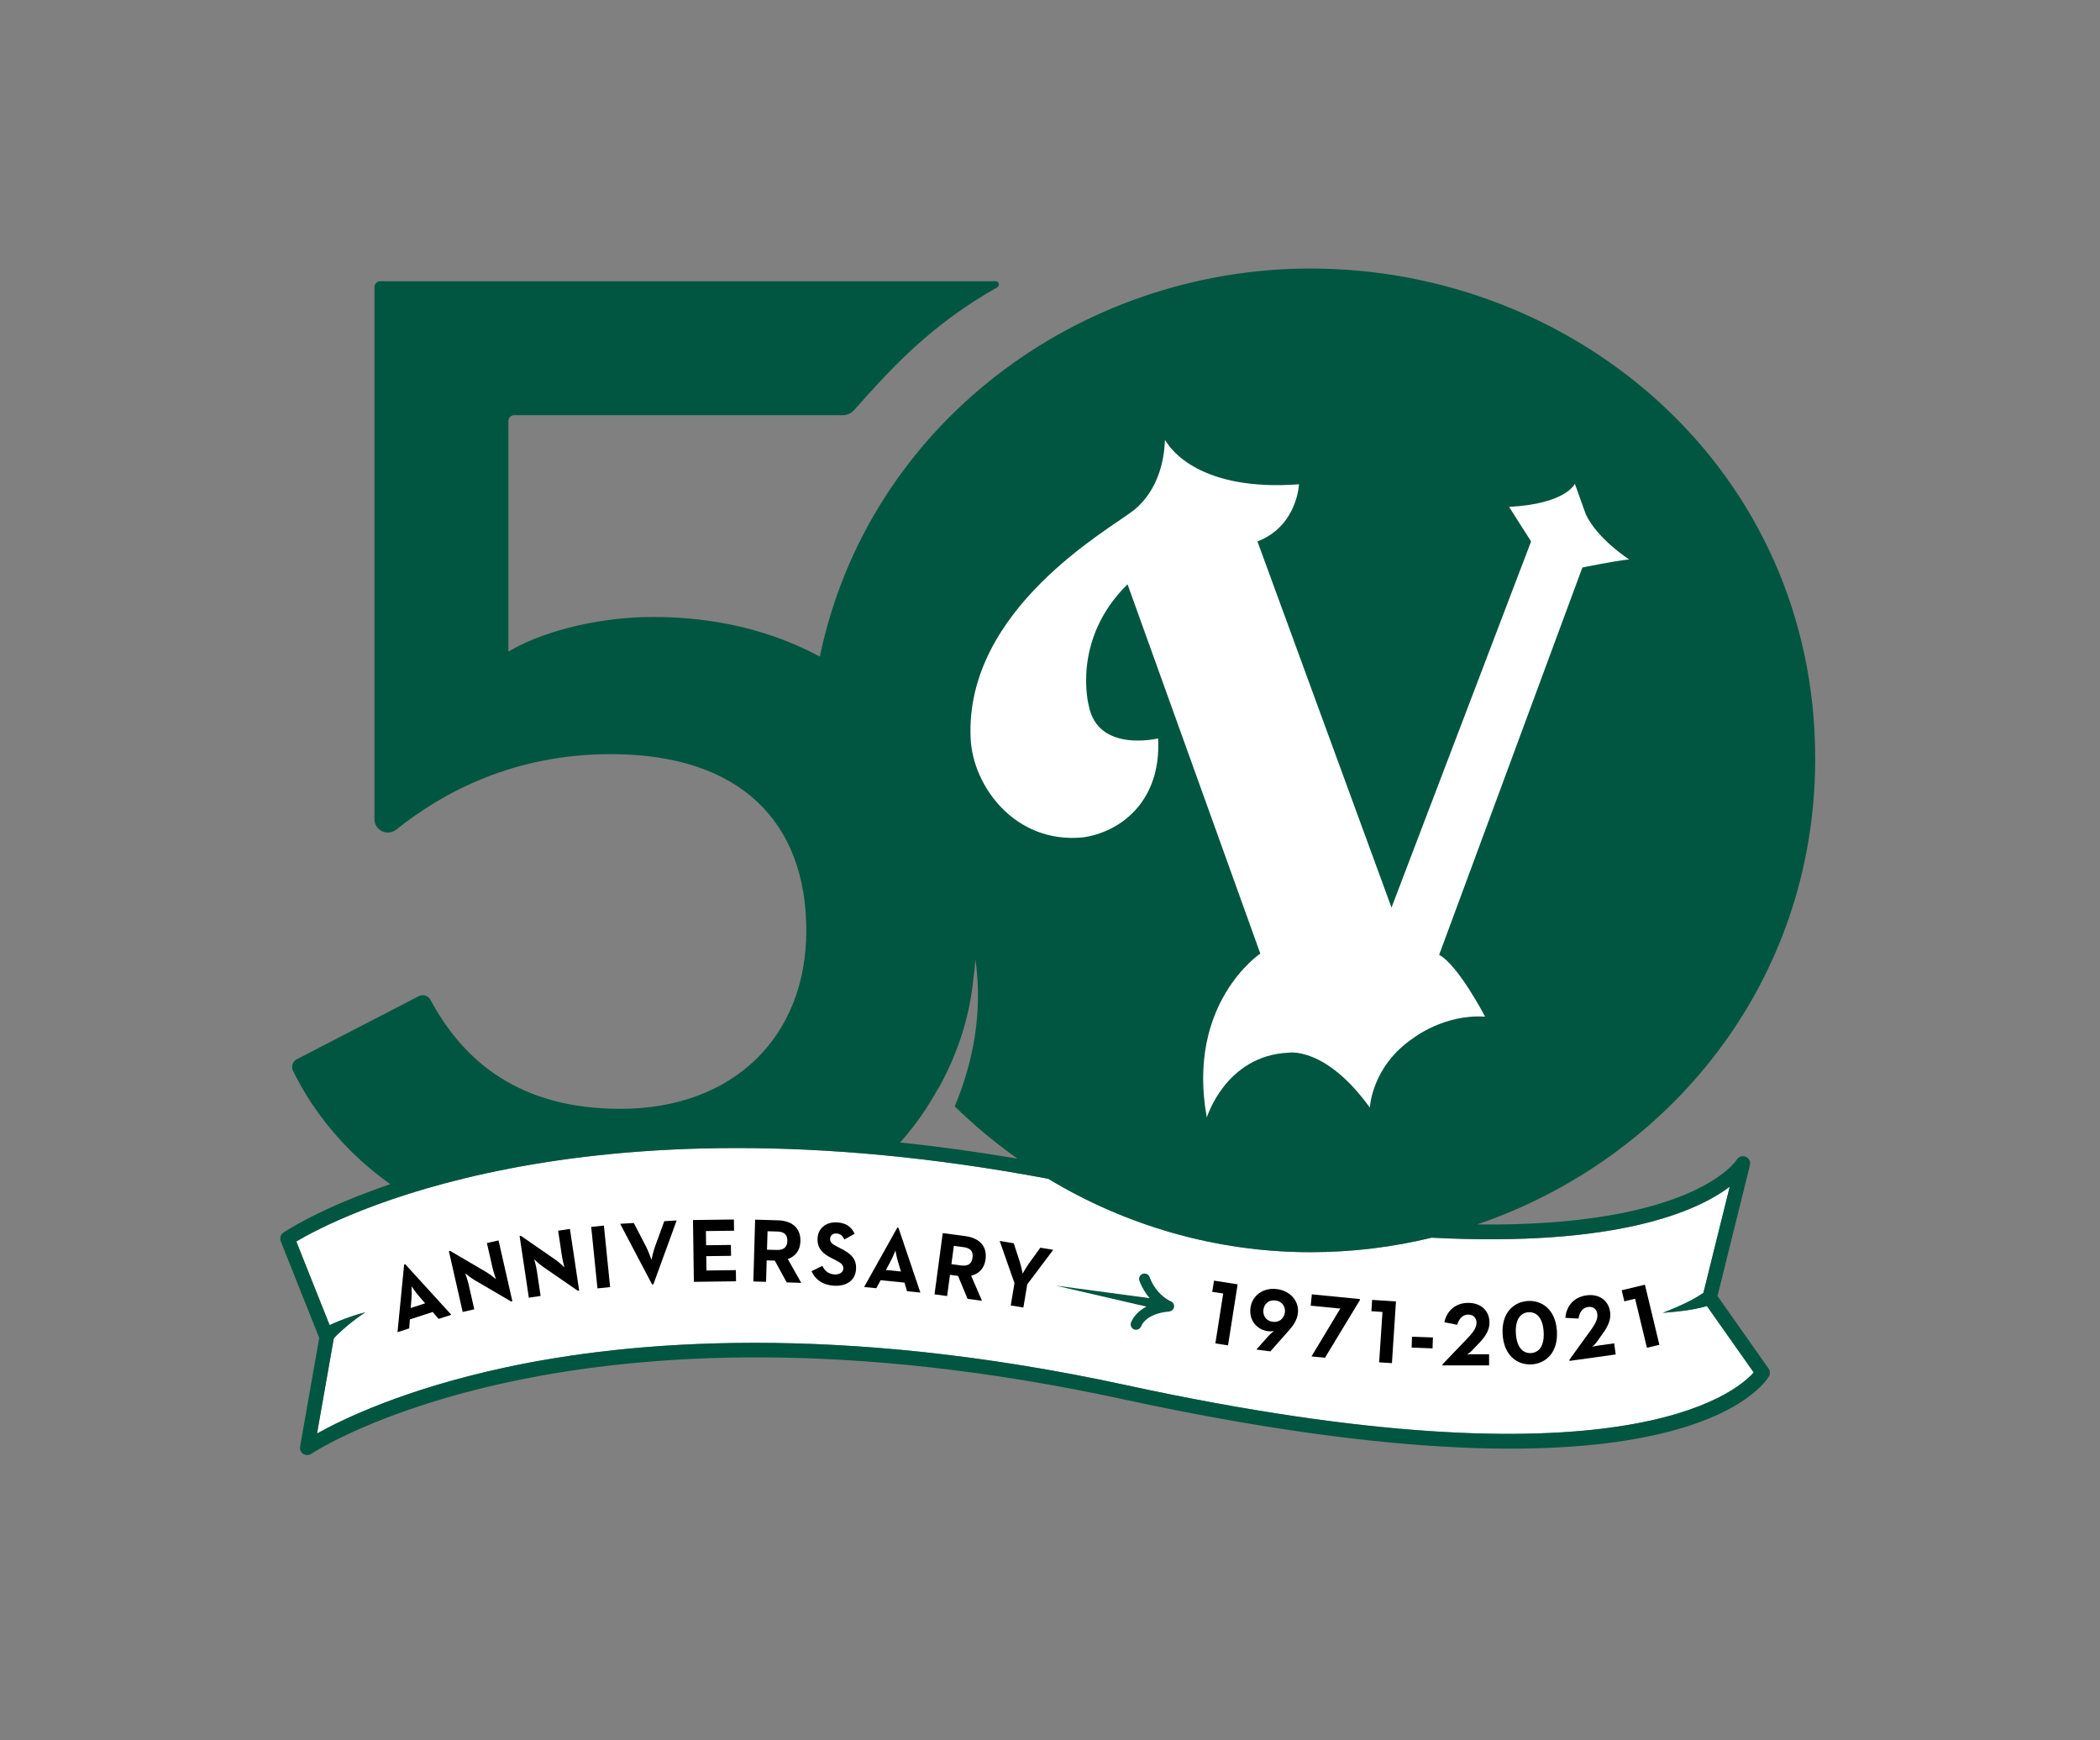 <?xml version="1.0" encoding="utf-8"?>
<!-- Generator: Adobe Illustrator 25.3.1, SVG Export Plug-In . SVG Version: 6.00 Build 0)  -->
<svg version="1.1" id="Layer_1" xmlns="http://www.w3.org/2000/svg" xmlns:xlink="http://www.w3.org/1999/xlink" x="0px" y="0px"
	 viewBox="0 0 541.65 448.7" style="enable-background:new 0 0 541.65 448.7;" xml:space="preserve">
<rect x="0" y="0" width="541.65" height="448.7" fill="#808080" stroke="none"/>
<style type="text/css">
	.st0{fill:#FFFFFF;}
	.st1{fill:#005640;}
	.st2{fill-rule:evenodd;clip-rule:evenodd;fill:#005640;}
</style>
<g>
	<path class="st0" d="M290.44,357.19c-37.19-8.05-69.13-10.91-95.78-10.91c-26.96,0-48.49,2.93-64.49,6.39
		c-25.92,5.6-41.77,13.29-48.4,17l4.32-24.5c0.15-0.21,0.41-0.47,0.63-0.71c0.31-0.31,0.63-0.62,0.97-0.93
		c0.67-0.61,1.36-1.22,2.07-1.8c1.42-1.17,2.9-2.3,4.47-3.31c-1.82,0.44-3.62,1.04-5.4,1.7c-0.89,0.33-1.77,0.69-2.66,1.07
		c-0.38,0.17-0.76,0.34-1.15,0.53l-8.59-21.57c9.44-5.63,72.2-39.07,193.94-16.17c20.05,12.1,43.41,18.93,67.63,18.93
		c10.67,0,21.16-1.29,31.27-3.74c47.97,2.48,68.59-6.89,76.87-13.14l-6.78,27.35c-1.43,1.02-3.08,1.91-4.78,2.73
		c-1.84,0.88-3.76,1.68-5.69,2.44c2.07-0.16,4.14-0.36,6.22-0.66c1.7-0.26,3.41-0.58,5.15-1.09l12.07,17.12
		C447.74,359.16,417.79,384.75,290.44,357.19z"/>
	<g>
		<g>
			<g>
				<g>
					<g>
						<g>
							<path d="M104.24,326.09l0.27-0.09l11.9,13.05l-3.28,1.06l-1.52-1.78l-5.89,1.91l-0.18,2.32l-3.01,0.98L104.24,326.09z
								 M109.65,336.09l-1.7-1.98c-0.75-0.87-1.7-2.26-1.79-2.4c0,0.07,0.07,1.8-0.02,2.99l-0.21,2.61L109.65,336.09z"/>
						</g>
						<g>
							<path d="M122.31,330.05c-0.94-0.56-2.33-1.71-2.33-1.71s0.61,1.66,0.87,2.78l1.48,6.52l-2.99,0.68l-3.56-15.68l0.32-0.07
								l9.51,5.58c0.91,0.54,2.31,1.71,2.31,1.71s-0.6-1.71-0.85-2.79l-1.48-6.52l3-0.68l3.56,15.68l-0.32,0.07L122.31,330.05z"/>
						</g>
						<g>
							<path d="M139.99,326.62c-0.9-0.62-2.2-1.88-2.2-1.88s0.49,1.71,0.66,2.84l0.99,6.61l-3.04,0.45l-2.38-15.91l0.32-0.05
								l9.07,6.27c0.87,0.6,2.18,1.88,2.18,1.88s-0.48-1.75-0.64-2.85l-0.99-6.61l3.04-0.46l2.38,15.91l-0.33,0.05L139.99,326.62z"
								/>
						</g>
						<g>
							<path d="M152.49,316.38l3.27-0.33l1.61,15.86l-3.27,0.33L152.49,316.38z"/>
						</g>
						<g>
							<path d="M159.96,315.59l3.51-0.21l3.11,5.97c0.64,1.25,1.38,3.33,1.46,3.53c0.01-0.12,0.47-2.28,1-3.68l2.3-6.29l3.19-0.19
								l-6.01,16.48l-0.33,0.02L159.96,315.59z"/>
						</g>
						<g>
							<path d="M178.74,314.62l10.55-0.14l0.04,2.89l-7.26,0.09l0.05,3.66l6.4-0.08l0.04,2.81l-6.4,0.08l0.05,3.7l7.59-0.1
								l0.04,2.88l-10.87,0.14L178.74,314.62z"/>
						</g>
						<g>
							<path d="M194.77,314.52l5.9,0.17c3.26,0.09,5.88,1.69,5.78,5.42c-0.07,2.41-1.38,3.9-3.25,4.57l3.46,6.13l-3.75-0.11
								l-3.07-5.62l-2.09-0.06l-0.16,5.53l-3.28-0.09L194.77,314.52z M200.36,322.33c1.62,0.05,2.67-0.56,2.72-2.31
								c0.05-1.78-1.01-2.4-2.58-2.44l-2.53-0.07l-0.14,4.76L200.36,322.33z"/>
						</g>
						<g>
							<path d="M209.32,327.81l2.77-1.37c0.63,1.19,1.48,2.1,3.1,2.2c1.36,0.09,2.27-0.53,2.33-1.47c0.07-1.12-0.79-1.58-2.24-2.33
								l-0.79-0.4c-2.3-1.16-3.78-2.53-3.61-5.2c0.16-2.46,2.16-4.21,5.08-4.01c2.08,0.14,3.53,0.96,4.48,2.93l-2.66,1.47
								c-0.5-1.04-1.08-1.48-2.01-1.54c-0.96-0.06-1.61,0.5-1.66,1.3c-0.07,0.98,0.52,1.42,1.88,2.12l0.79,0.4
								c2.71,1.38,4.19,2.7,4.01,5.44c-0.19,2.95-2.62,4.41-5.73,4.2C212.02,331.35,210.15,329.77,209.32,327.81z"/>
						</g>
						<g>
							<path d="M231.45,316.56l0.28,0.03l5.66,16.73l-3.43-0.34l-0.67-2.23l-6.16-0.61l-1.1,2.06l-3.15-0.31L231.45,316.56z
								 M232.39,327.89l-0.76-2.5c-0.34-1.1-0.65-2.75-0.67-2.92c-0.03,0.07-0.66,1.68-1.22,2.73l-1.24,2.3L232.39,327.89z"/>
						</g>
						<g>
							<path d="M243.16,317.98l5.86,0.79c3.23,0.43,5.68,2.3,5.18,6c-0.32,2.39-1.78,3.73-3.71,4.21l2.79,6.46l-3.72-0.5l-2.46-5.92
								l-2.07-0.28l-0.74,5.48l-3.25-0.44L243.16,317.98z M247.9,326.33c1.6,0.21,2.71-0.27,2.95-2.02c0.24-1.77-0.75-2.49-2.31-2.7
								l-2.51-0.34l-0.64,4.72L247.9,326.33z"/>
						</g>
						<g>
							<path d="M261.66,330.88l-3.81-10.87l3.63,0.6l1.51,4.65c0.39,1.21,0.78,3.17,0.78,3.17s0.95-1.7,1.72-2.76l2.84-3.92
								l3.33,0.55l-6.7,8.89l-1,5.99l-3.26-0.54L261.66,330.88z"/>
						</g>
						<g>
							<path d="M315.5,333.57l-2.83-0.44l0.46-2.89l6.09,0.96l-2.48,15.75l-3.26-0.52L315.5,333.57z"/>
						</g>
						<g>
							<path d="M326.93,344.78c0.78-0.89,1.67-1.57,1.67-1.57c-0.42,0.13-1.15,0.13-1.52,0.08c-2.95-0.39-4.97-2.86-4.55-6.02
								c0.41-3.11,3.21-5.32,6.85-4.84c3.58,0.47,5.79,3.27,5.38,6.31c-0.2,1.51-1.02,2.87-2.13,4.14l-4.97,5.61l-3.6-0.48
								L326.93,344.78z M331.41,338.44c0.19-1.44-0.69-2.86-2.41-3.08c-1.79-0.24-2.93,0.91-3.12,2.35
								c-0.19,1.46,0.56,2.91,2.4,3.15C329.99,341.09,331.21,339.95,331.41,338.44z"/>
						</g>
						<g>
							<path d="M345.7,337.45l-7.63-0.75l0.29-2.92l12.41,1.22l-0.03,0.28l-8.99,14.85l-3.48-0.34L345.7,337.45z"/>
						</g>
						<g>
							<path d="M356.58,338.32l-2.86-0.19l0.19-2.92l6.15,0.4l-1.04,15.91l-3.3-0.21L356.58,338.32z"/>
						</g>
						<g>
							<path d="M364.2,344.7l5.39,0.2l-0.1,2.81l-5.39-0.2L364.2,344.7z"/>
						</g>
						<g>
							<path d="M372.07,351.82l6.56-6.84c1.69-1.76,2.2-2.84,2.2-3.89c0-1.13-0.68-2.09-2.13-2.09c-1.43,0-2.37,1.05-2.84,2.63
								l-3.33-0.66c0.66-2.88,2.79-4.99,6.19-4.99c3.37,0,5.46,2.13,5.46,5.09c0,1.76-0.82,3.33-2.67,5.27l-1.97,2.06
								c-0.45,0.45-1.13,0.91-1.13,0.91s0.73-0.09,1.31-0.09l4.36,0v2.88l-12.02,0V351.82z"/>
						</g>
						<g>
							<path d="M387.57,344.09c-0.35-5.66,2.97-8.38,6.5-8.6c3.54-0.21,7.15,2.08,7.5,7.75c0.35,5.66-2.97,8.38-6.5,8.6
								C391.53,352.05,387.92,349.75,387.57,344.09z M398.15,343.44c-0.22-3.63-1.84-5.17-3.9-5.05c-2.06,0.13-3.48,1.86-3.26,5.48
								c0.22,3.63,1.84,5.17,3.9,5.05C396.95,348.8,398.38,347.07,398.15,343.44z"/>
						</g>
						<g>
							<path d="M404.78,350.66l5.56-7.69c1.43-1.97,1.79-3.11,1.65-4.16c-0.15-1.12-0.96-1.97-2.4-1.77
								c-1.42,0.2-2.2,1.37-2.45,2.99l-3.39-0.19c0.25-2.95,2.07-5.33,5.44-5.8c3.34-0.46,5.7,1.36,6.11,4.29
								c0.24,1.74-0.35,3.41-1.92,5.59l-1.66,2.31c-0.38,0.5-0.99,1.06-0.99,1.06s0.71-0.19,1.29-0.27l4.32-0.6l0.4,2.86
								l-11.91,1.66L404.78,350.66z"/>
						</g>
						<g>
							<path d="M421.74,334.91l-2.78,0.67l-0.68-2.85l5.99-1.44l3.73,15.5l-3.21,0.77L421.74,334.91z"/>
						</g>
					</g>
				</g>
			</g>
		</g>
		<g>
			<path class="st1" d="M302.83,337.01c0.09-0.67-0.32-1.26-0.94-1.48c-0.01,0-0.02-0.01-0.03-0.02c-0.15-0.06-3.58-1.54-5.36-6.2
				c-0.27-0.72-1.08-1.08-1.8-0.8c-0.72,0.27-1.08,1.08-0.8,1.8c0.71,1.87,1.66,3.33,2.62,4.45l-24.24-3.24l23.43,5.42
				c-1.58,0.82-3.11,2.08-3.96,4.03c-0.31,0.71,0.02,1.53,0.72,1.83c0.18,0.08,0.37,0.12,0.55,0.12c0.54,0,1.05-0.31,1.28-0.84
				c1.55-3.57,7.03-3.84,7.08-3.84c0.07,0,0.13-0.04,0.2-0.05C302.22,338.12,302.75,337.66,302.83,337.01z"/>
		</g>
		<path class="st1" d="M442.99,334.22l8.37-33.77c0.22-0.9-0.25-1.81-1.1-2.16c-0.85-0.35-1.84-0.01-2.31,0.78
			c-0.14,0.25-11.18,17.33-66.96,16.69c49.51-16.91,87.2-62.35,87.2-120.16c0-74.18-61.26-126.35-130.18-126.35
			c-59.61,0-114.07,40.14-126.55,100.07c-12.17-6.55-26.66-10.22-42.93-10.22c-15.85,0-30.08,4.47-37.4,8.95v-59.46
			c0-0.84,0.68-1.52,1.52-1.52l84.72,0c1.13,0,2.2-0.49,2.95-1.33c10.34-11.68,20.11-22.12,36.9-31.65
			c0.75-0.43,0.45-1.57-0.41-1.57l-158.71,0c-0.84,0-1.52,0.68-1.52,1.52v137.2c0,1.42,0.86,2.69,2.18,3.21
			c1.17,0.46,2.48,0.25,3.46-0.53c12.21-9.75,30.42-19.45,55.34-19.45c33.33,0,50.41,17.48,50.41,45.53
			c0,27.24-18.7,45.94-47.97,45.94c-25.78,0-40.3-12.01-48.97-28.09c-0.59-1.09-1.92-1.53-3.02-0.96l-31.45,16.26
			c-1.08,0.56-1.54,1.87-1,2.96c5.35,10.92,13.74,21.16,25.11,29.27c0.01,0,0.01,0,0.02-0.01c-18.15,6.14-27.09,12.15-27.6,12.5
			c-0.72,0.49-1,1.41-0.68,2.22l9.93,24.93l-4.94,28.03c-0.13,0.74,0.19,1.48,0.82,1.88c0.31,0.2,0.66,0.3,1.01,0.3
			c0.37,0,0.73-0.11,1.05-0.32c0.66-0.45,67.78-44.73,209.37-14.08c143.88,31.14,165.76-4.41,166.62-5.93
			c0.35-0.62,0.31-1.4-0.1-1.98L442.99,334.22z M232.18,294.61c3.78-4.24,7.02-8.87,9.73-13.81c0.02,0.02,0.03,0.04,0.05,0.05
			c4.65-8.33,7.97-17.71,9.04-27.92c0.25-1.84,0.45-3.7,0.59-5.58c1.94,13.71-0.56,26.53-5.33,37.95
			c5.02,4.94,10.46,9.43,16.2,13.49c-10.53-1.79-20.57-3.15-30.14-4.16L232.18,294.61z M290.44,357.19
			c-37.19-8.05-69.13-10.91-95.78-10.91c-26.96,0-48.49,2.93-64.49,6.39c-25.92,5.6-41.77,13.29-48.4,17l4.32-24.5
			c0.15-0.21,0.41-0.47,0.63-0.71c0.31-0.31,0.63-0.62,0.97-0.93c0.67-0.61,1.36-1.22,2.07-1.8c1.42-1.17,2.9-2.3,4.47-3.31
			c-1.82,0.44-3.62,1.04-5.4,1.7c-0.89,0.33-1.77,0.69-2.66,1.07c-0.38,0.17-0.76,0.34-1.15,0.53l-8.59-21.57
			c9.44-5.63,72.2-39.07,193.94-16.17c20.05,12.1,43.41,18.93,67.63,18.93c10.67,0,21.16-1.29,31.27-3.74
			c47.97,2.48,68.59-6.89,76.87-13.14l-6.78,27.35c-1.43,1.02-3.08,1.91-4.78,2.73c-1.84,0.88-3.76,1.68-5.69,2.44
			c2.07-0.16,4.14-0.36,6.22-0.66c1.7-0.26,3.41-0.58,5.15-1.09l12.07,17.12C447.74,359.16,417.79,384.75,290.44,357.19z"/>
		<g>
			<g>
				<g>
					<path class="st0" d="M394.91,139.62l-36,94.42l-34.58-94.42c10.28-3.94,10.72-14.73,10.72-14.73
						c-25.63,1.89-33.21-9.15-34.41-11.24c-0.06-0.1-0.19-0.05-0.19,0.07c-0.27,7.67-3.28,14.1-8.06,17.89
						c-6.06,4.81-43.54,25.38-42.04,58.78c0.55,12.33,11.43,27.21,28.86,25.56c9.27-1.2,20.39-8.87,19.5-25.53
						c0,0-15.5,3.79-17.87-8.39c0,0-4.65-16.96,9.98-31.36l34.25,95.23c0,0-19.15,12.79-13.8,42.28c0,0,4.88-16.03,21.14-16.72
						c0,0,9.52-1.64,20.91,14.17c0,0,0.46-10.68,11.15-17.88c0,0,7.9-6.27,18.58-5.58c0,0-6.98-13.39-11.86-15.93l36.95-99.89
						c0,0,8.28-1.71,12.06-2.09c0,0-8.14-5.19-11.17-11.62l-2.83-7.89c0,0-2.24,5.2-16.97,5.96L394.91,139.62z"/>
				</g>
			</g>
		</g>
	</g>
</g>
</svg>

